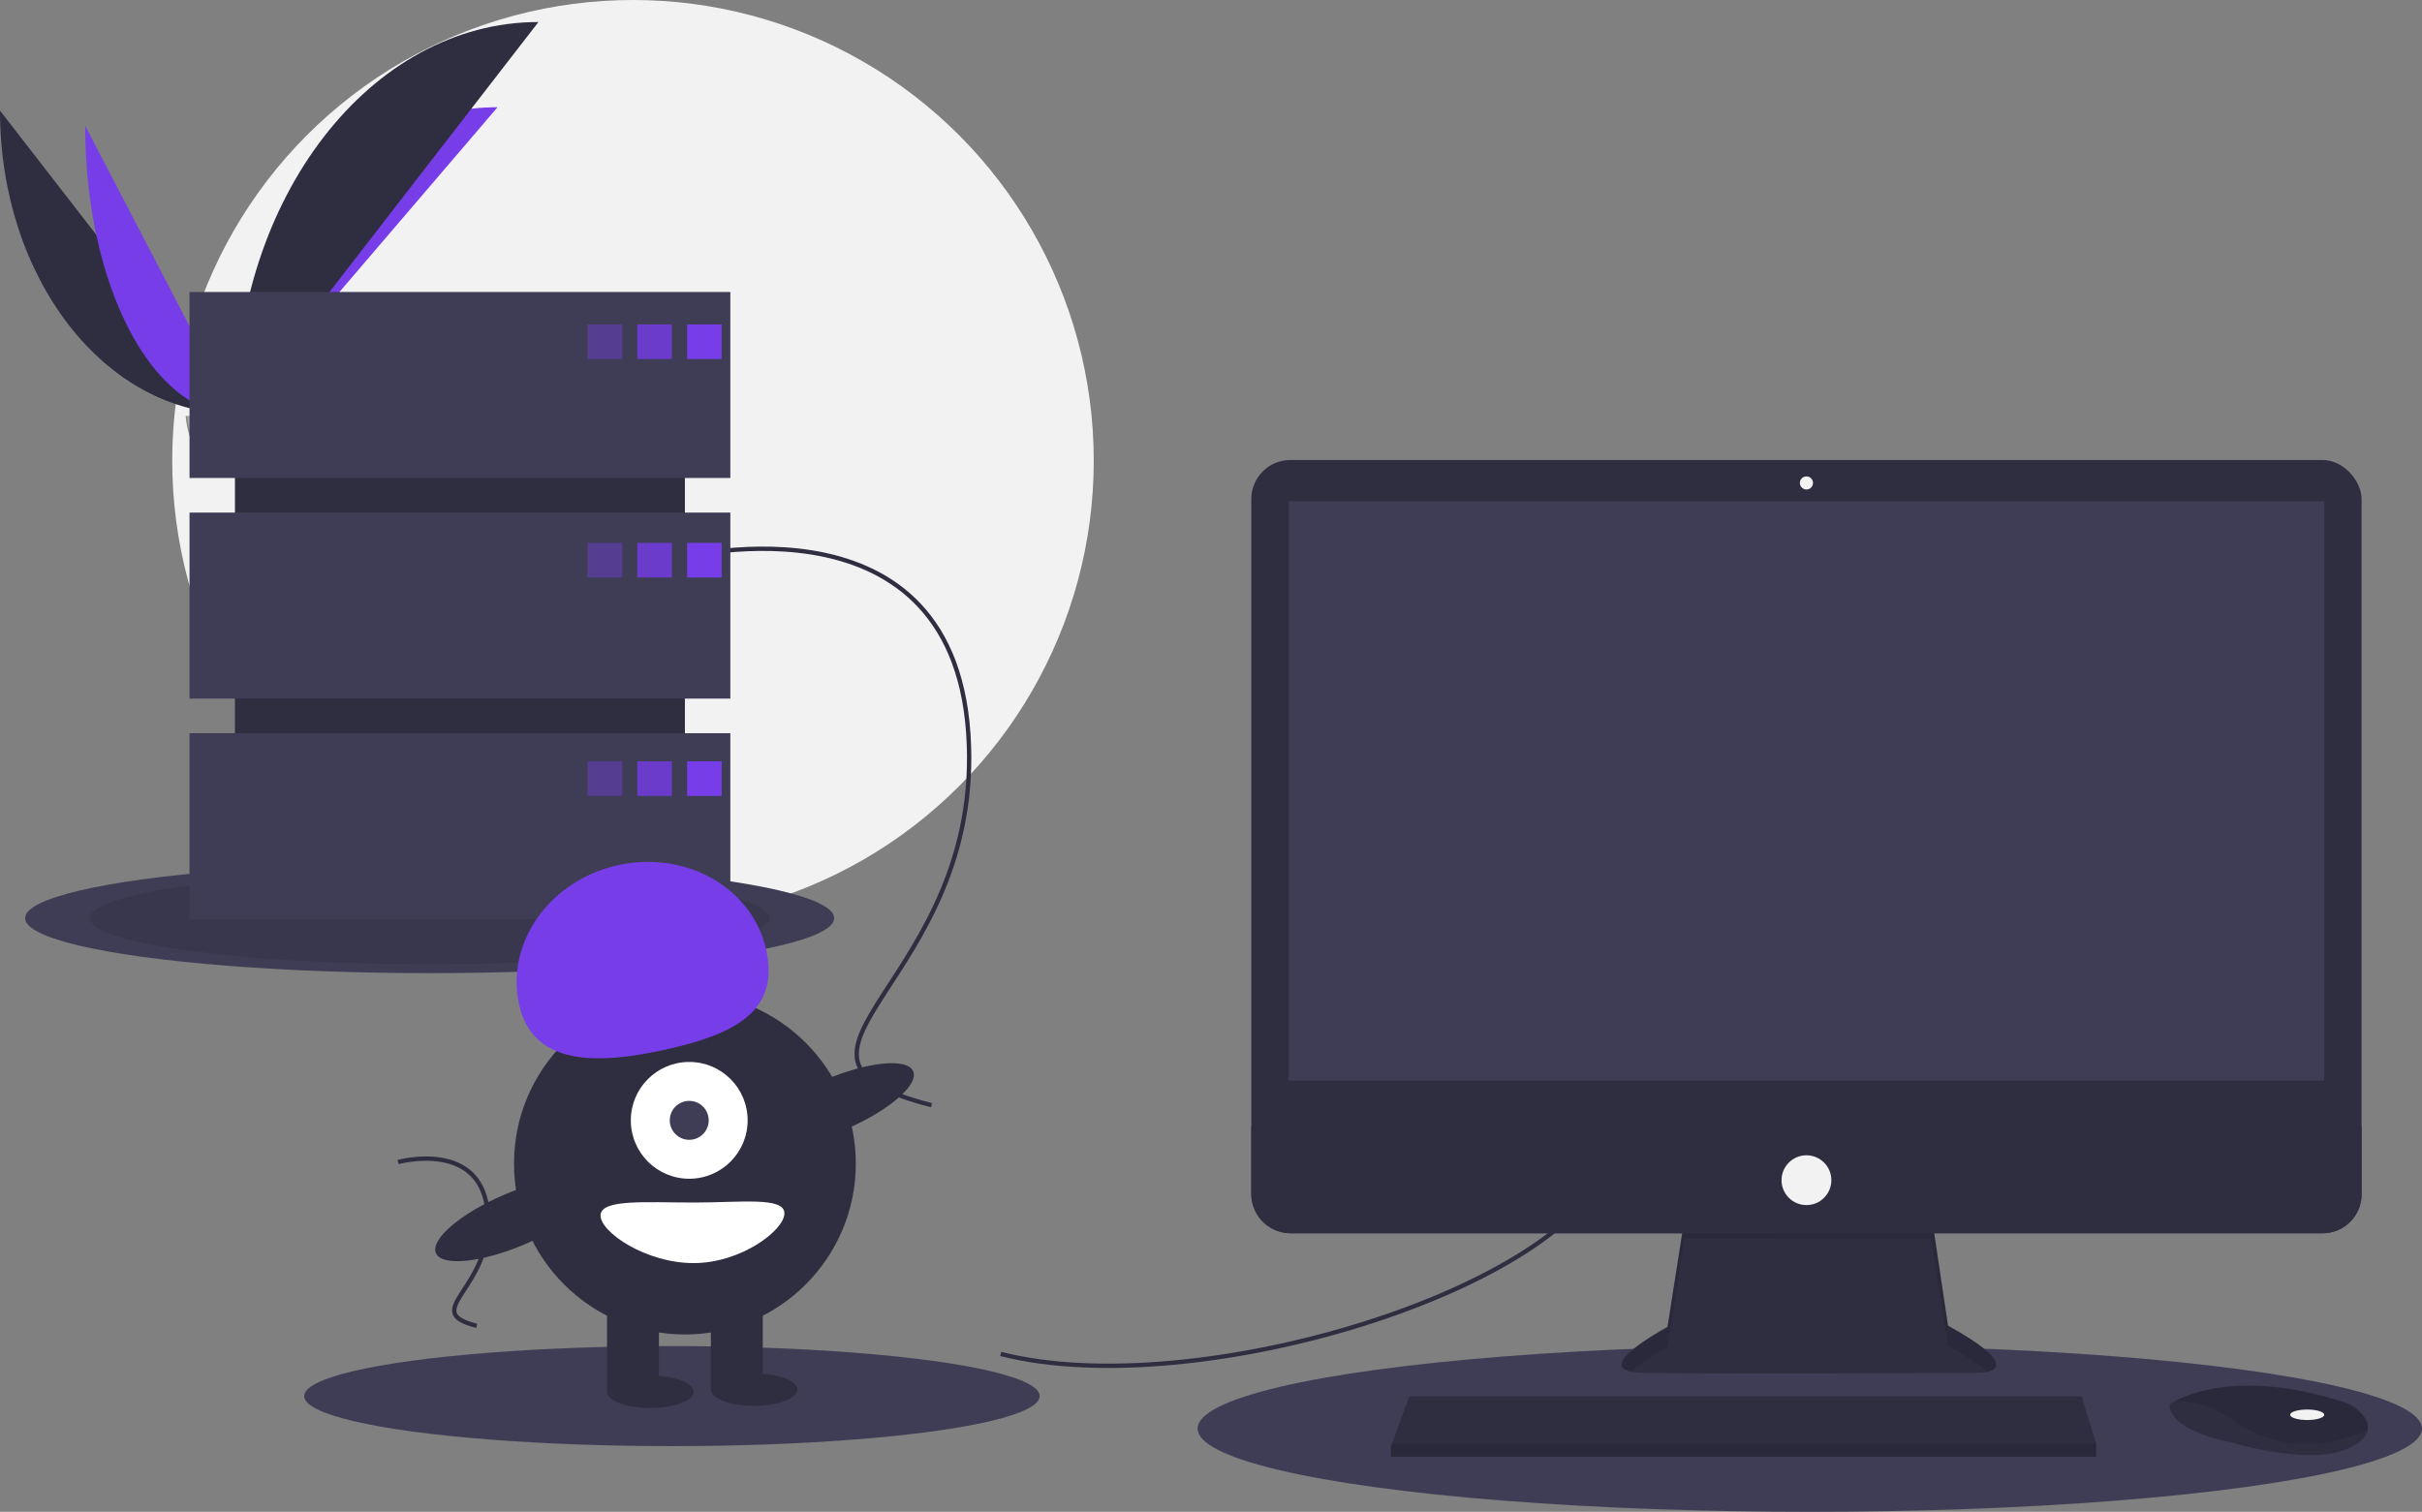 <svg data-name="Layer 1" xmlns="http://www.w3.org/2000/svg" width="1119.609" height="699"><rect width="100%" height="100%" fill="#808080" stroke="none"/><circle cx="292.609" cy="213" r="213" fill="#f2f2f2"/><path d="M0 51.142c0 77.498 48.618 140.209 108.7 140.209" fill="#2f2e41"/><path d="M108.7 191.35c0-78.368 54.256-141.783 121.304-141.783m-190.62 8.601c0 73.614 31.003 133.183 69.317 133.183" fill="#763de8"/><path d="M108.7 191.35c0-100.137 62.711-181.167 140.209-181.167" fill="#2f2e41"/><path d="M85.833 192.339s15.415-.475 20.061-3.783 23.713-7.258 24.866-1.953 23.167 26.388 5.762 26.529-40.439-2.711-45.076-5.536-5.613-15.257-5.613-15.257z" fill="#a8a8a8"/><path d="M136.833 211.285c-17.404.14-40.44-2.711-45.076-5.536-3.531-2.15-4.939-9.869-5.41-13.43-.325.014-.514.02-.514.02s.976 12.433 5.613 15.257 27.672 5.676 45.077 5.536c5.023-.04 6.759-1.828 6.663-4.476-.698 1.6-2.614 2.599-6.353 2.629z" opacity=".2"/><ellipse cx="198.609" cy="424.5" rx="187" ry="25.44" fill="#3f3d56"/><ellipse cx="198.609" cy="424.5" rx="157" ry="21.359" opacity=".1"/><ellipse cx="836.609" cy="660.5" rx="283" ry="38.5" fill="#3f3d56"/><ellipse cx="310.609" cy="645.5" rx="170" ry="23.127" fill="#3f3d56"/><path d="M462.61 626c90 23 263-30 282-90m-435-277s130-36 138 80-107 149-17 172m-246.599 26.283s39.073-10.82 41.477 24.045-32.16 44.783-5.11 51.695" fill="none" stroke="#2f2e41" stroke-miterlimit="10" stroke-width="2"/><path d="M778.705 563.24l-7.878 50.295s-38.782 20.603-11.513 21.209 155.733 0 155.733 0 24.845 0-14.543-21.815l-7.878-52.719z" fill="#2f2e41"/><path d="M753.828 634.198c6.193-5.51 17-11.252 17-11.252l7.877-50.295 113.921.107 7.878 49.582c9.185 5.087 14.875 8.987 18.203 11.978 5.06-1.154 10.588-5.443-18.203-21.389l-7.878-52.719-113.921 3.03-7.878 50.295s-32.588 17.315-16.999 20.663z" opacity=".1"/><rect x="578.433" y="212.689" width="513.253" height="357.52" rx="18.046" fill="#2f2e41"/><path fill="#3f3d56" d="M595.703 231.777h478.713v267.837H595.703z"/><circle cx="835.059" cy="223.293" r="3.03" fill="#f2f2f2"/><path d="M1091.686 520.822v31.34a18.043 18.043 0 01-18.046 18.046H596.48a18.043 18.043 0 01-18.046-18.045v-31.34zM968.978 667.466v6.06h-326.01v-4.848l.449-1.212 8.035-21.815h310.86l6.666 21.815zm125.459-5.932c-.594 2.539-2.836 5.217-7.902 7.75-18.179 9.09-55.143-2.424-55.143-2.424s-28.48-4.848-28.48-17.573a22.725 22.725 0 012.497-1.485c7.643-4.043 32.984-14.02 77.917.423a18.74 18.74 0 018.541 5.597c1.821 2.132 3.249 4.835 2.57 7.712z" fill="#2f2e41"/><path d="M1094.437 661.534c-22.25 8.526-42.084 9.162-62.439-4.975-10.265-7.127-19.59-8.89-26.59-8.757 7.644-4.043 32.985-14.02 77.918.423a18.74 18.74 0 018.541 5.597c1.821 2.132 3.249 4.835 2.57 7.712z" opacity=".1"/><ellipse cx="1066.538" cy="654.135" rx="7.878" ry="2.424" fill="#f2f2f2"/><circle cx="835.059" cy="545.667" r="11.513" fill="#f2f2f2"/><path opacity=".1" d="M968.978 667.466v6.06h-326.01v-4.848l.449-1.212h325.561z"/><path fill="#2f2e41" d="M108.609 159h208v242h-208z"/><path fill="#3f3d56" d="M87.609 135h250v86h-250zm0 102h250v86h-250zm0 102h250v86h-250z"/><path fill="#763de8" opacity=".4" d="M271.609 150h16v16h-16z"/><path fill="#763de8" opacity=".8" d="M294.609 150h16v16h-16z"/><path fill="#763de8" d="M317.609 150h16v16h-16z"/><path fill="#763de8" opacity=".4" d="M271.609 251h16v16h-16z"/><path fill="#763de8" opacity=".8" d="M294.609 251h16v16h-16z"/><path fill="#763de8" d="M317.609 251h16v16h-16z"/><path fill="#763de8" opacity=".4" d="M271.609 352h16v16h-16z"/><path fill="#763de8" opacity=".8" d="M294.609 352h16v16h-16z"/><path fill="#763de8" d="M317.609 352h16v16h-16z"/><circle cx="316.609" cy="538" r="79" fill="#2f2e41"/><path fill="#2f2e41" d="M280.609 600h24v43h-24zm48 0h24v43h-24z"/><ellipse cx="300.609" cy="643.5" rx="20" ry="7.5" fill="#2f2e41"/><ellipse cx="348.609" cy="642.5" rx="20" ry="7.5" fill="#2f2e41"/><circle cx="318.609" cy="518" r="27" fill="#fff"/><circle cx="318.609" cy="518" r="9" fill="#3f3d56"/><path d="M239.976 464.532c-6.378-28.567 14.012-57.434 45.544-64.474s62.266 10.41 68.644 38.977-14.518 39.104-46.05 46.145-61.759 7.92-68.138-20.648z" fill="#763de8"/><ellipse cx="417.215" cy="611.344" rx="39.5" ry="12.4" transform="rotate(-23.171 156.408 637.654)" fill="#2f2e41"/><ellipse cx="269.215" cy="664.344" rx="39.5" ry="12.4" transform="rotate(-23.171 8.408 690.654)" fill="#2f2e41"/><path d="M362.61 561c0 7.732-19.91 23-42 23s-43-14.268-43-22 20.908-6 43-6 42-2.732 42 5z" fill="#fff"/></svg>